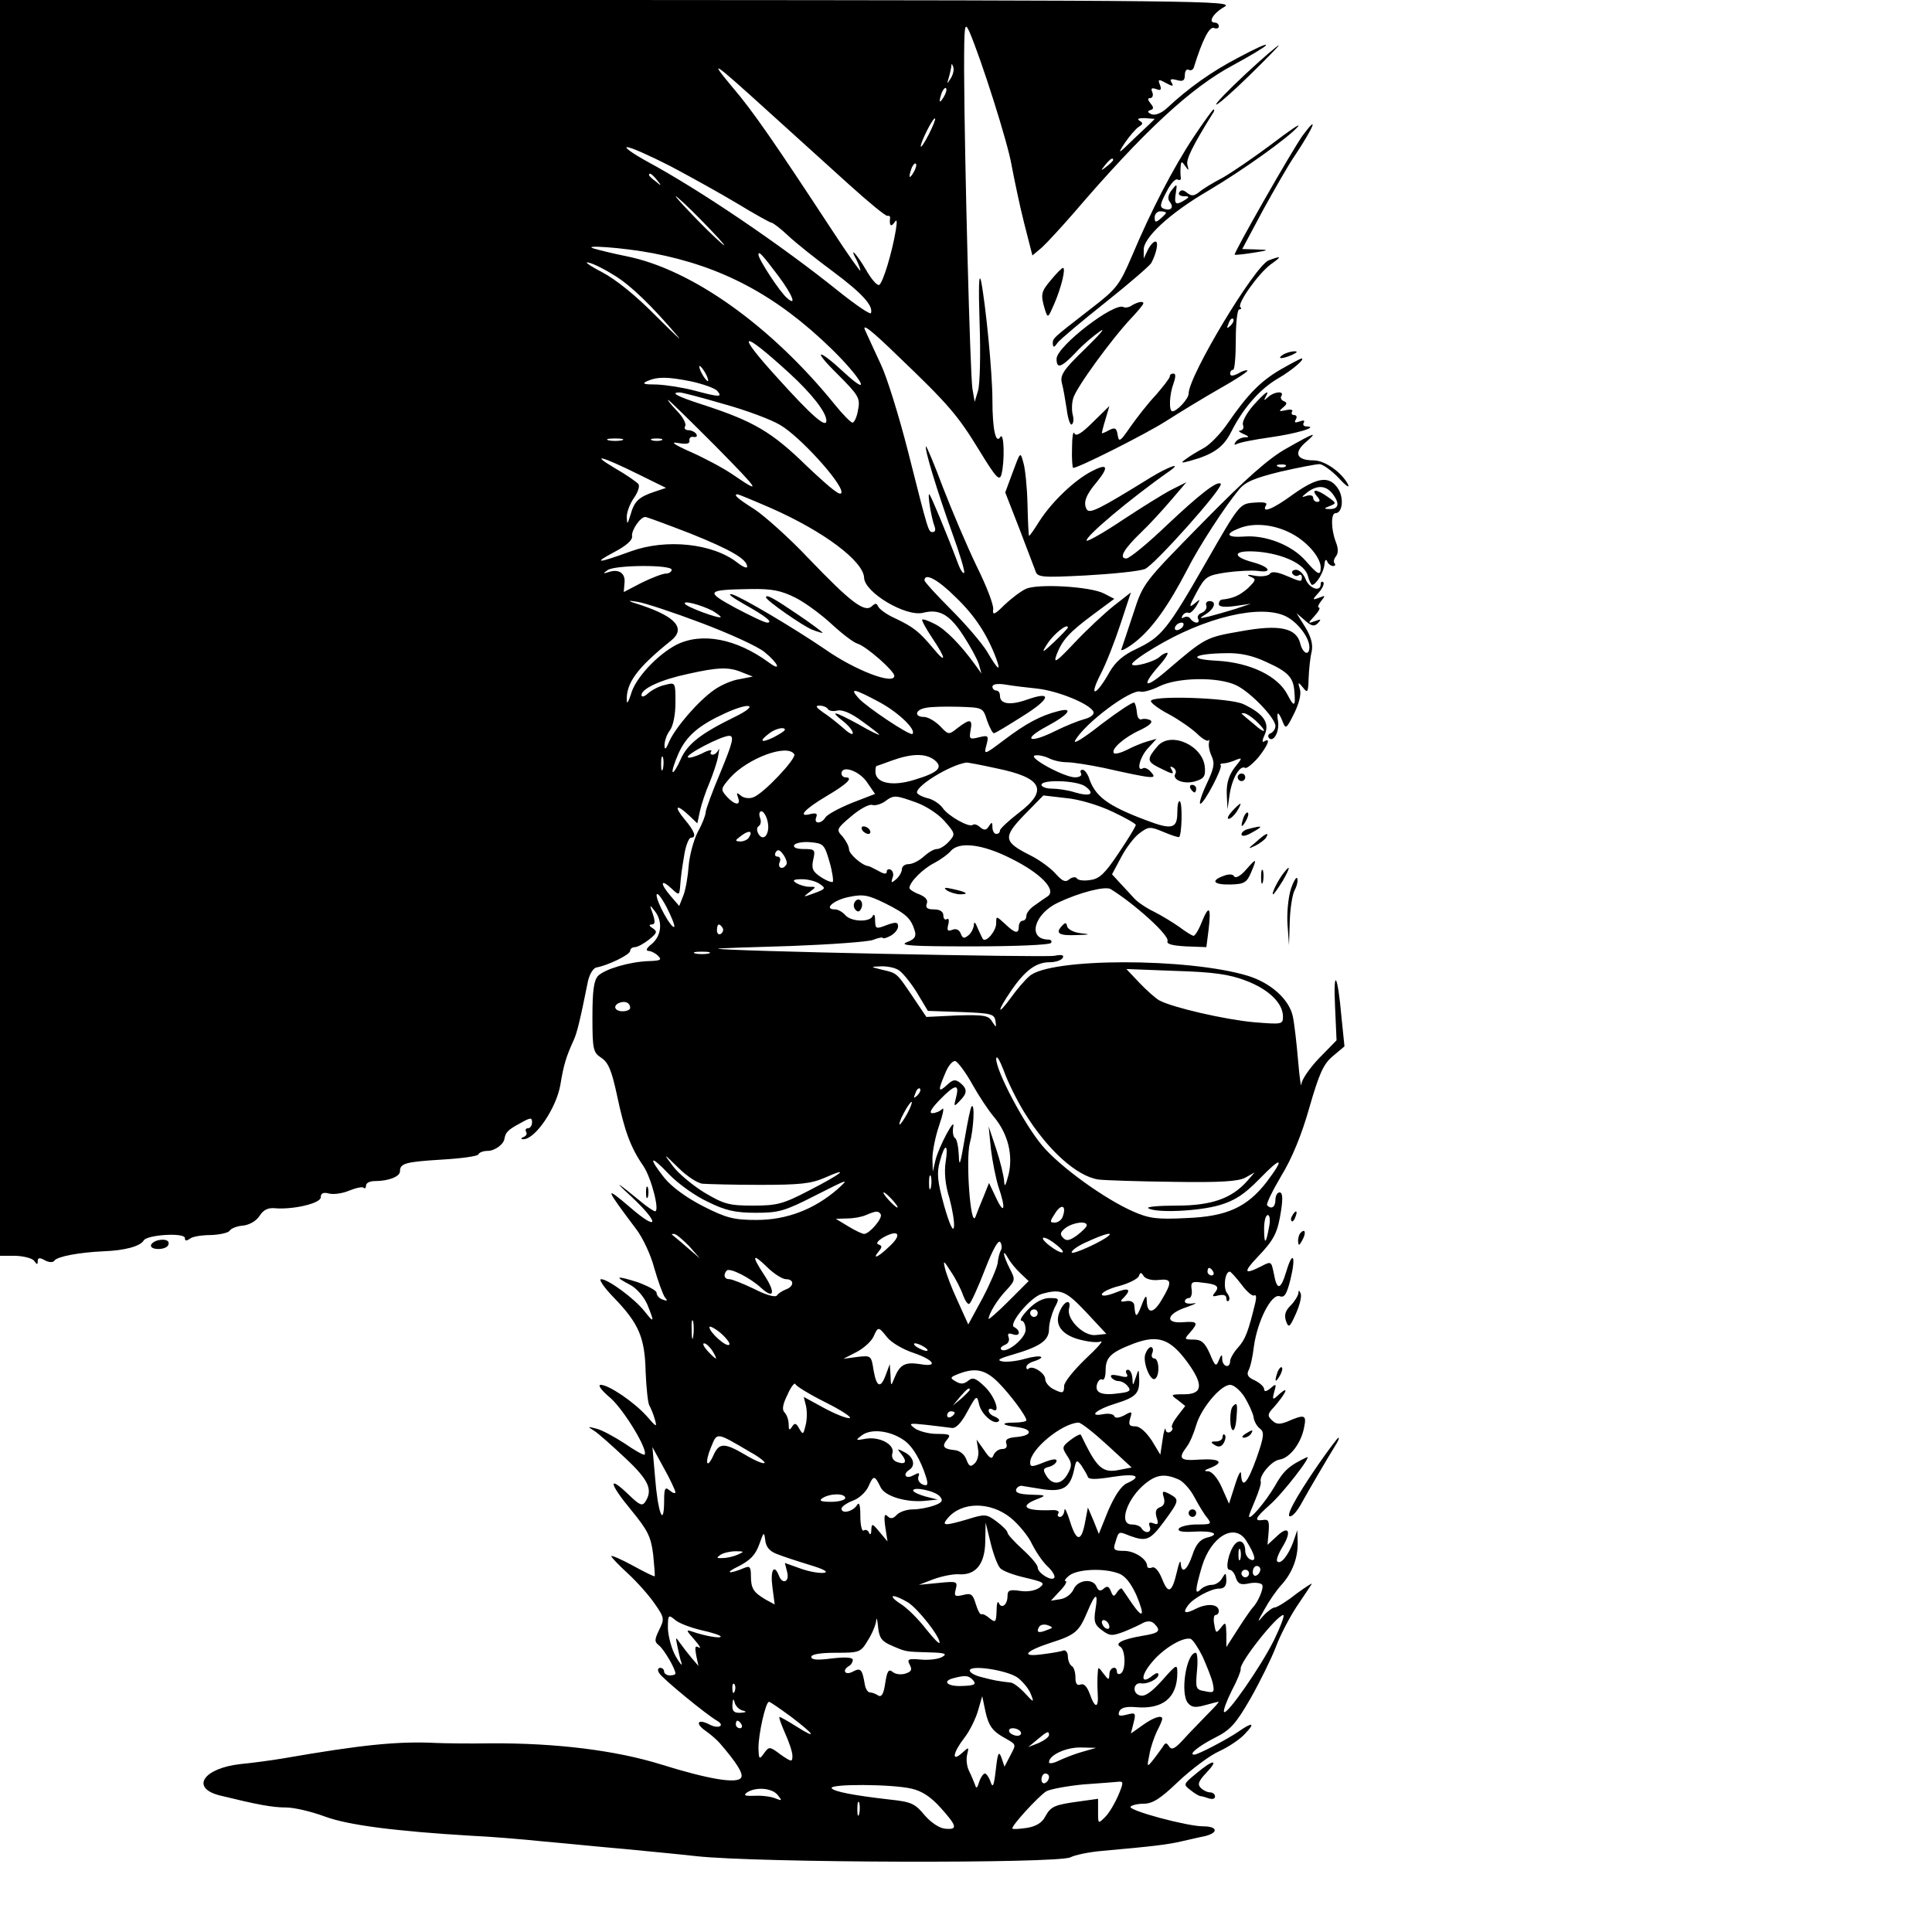 <?xml version="1.0" standalone="no"?>
<!DOCTYPE svg PUBLIC "-//W3C//DTD SVG 20010904//EN"
 "http://www.w3.org/TR/2001/REC-SVG-20010904/DTD/svg10.dtd">
<svg version="1.0" xmlns="http://www.w3.org/2000/svg"
 width="512pt" height="512pt" viewBox="0 0 512 512"
 preserveAspectRatio="xMidYMid meet">
<g transform="translate(0,512) scale(0.1,-0.1)"
fill="#000000" stroke="none">
<path d="M0 3456 l0 -1664 42 0 c22 -1 45 -7 49 -14 7 -10 9 -10 9 0 0 9 5 10
19 2 11 -6 22 -6 25 -1 7 11 65 22 131 25 55 2 97 13 106 29 10 15 109 21 109
6 0 -8 4 -8 13 -2 6 6 32 10 56 10 24 1 47 6 50 12 4 6 20 12 35 13 17 2 35
12 44 26 10 16 23 22 41 20 48 -4 121 13 121 29 0 11 7 14 22 10 11 -3 36 0
54 8 18 7 35 11 38 7 3 -3 6 0 6 6 0 7 10 12 23 12 37 0 67 12 67 26 0 21 14
25 112 31 51 3 95 9 96 14 2 5 13 9 24 9 19 0 43 17 45 33 3 16 9 23 41 40 28
16 32 16 32 3 0 -9 -5 -16 -11 -16 -5 0 -8 -4 -5 -9 4 -5 0 -12 -6 -14 -8 -3
-8 -6 -2 -6 31 -2 88 81 99 144 9 54 15 74 36 120 8 18 16 49 37 154 4 19 14
35 22 37 30 5 90 34 90 44 0 6 6 10 13 10 6 0 23 9 37 20 21 17 23 21 10 30
-10 6 -11 10 -3 10 9 0 10 7 3 28 -9 25 -9 26 5 8 22 -28 18 -65 -7 -87 -14
-11 -18 -18 -10 -19 7 0 19 -6 26 -13 11 -11 6 -13 -25 -14 -52 -2 -115 -21
-134 -39 -11 -12 -15 -38 -15 -109 0 -86 2 -94 23 -108 19 -12 28 -34 42 -99
20 -95 36 -139 70 -188 21 -31 44 -120 31 -120 -3 0 -15 8 -27 17 -77 63 -87
69 -36 22 77 -72 73 -95 -5 -27 -67 57 -65 51 17 -58 18 -23 40 -70 49 -105
10 -35 23 -70 28 -77 8 -9 7 -11 -6 -6 -9 3 -16 11 -16 18 0 6 -23 18 -50 28
-57 18 -64 16 -20 -7 17 -9 36 -31 45 -51 20 -49 19 -52 -7 -19 -26 33 -96 85
-115 85 -7 0 7 -21 32 -47 68 -70 84 -107 86 -199 2 -44 6 -83 10 -89 3 -5 10
-21 14 -35 7 -24 5 -23 -21 7 -34 38 -101 83 -122 83 -9 0 2 -15 26 -35 36
-32 101 -139 90 -150 -2 -2 -26 11 -53 30 -28 18 -61 36 -75 39 -23 6 -24 6
-5 -6 11 -7 48 -40 82 -72 62 -58 74 -84 53 -116 -8 -12 -15 -9 -44 19 -56 54
-52 30 6 -40 45 -55 53 -71 59 -119 3 -30 5 -56 4 -57 -1 -2 -27 11 -58 28
-31 17 -57 28 -57 25 0 -3 20 -24 44 -46 24 -22 56 -58 71 -80 26 -37 26 -41
12 -69 -13 -27 -13 -32 0 -42 14 -12 43 -62 43 -74 0 -3 -7 -5 -15 -5 -8 0
-15 5 -15 10 0 6 -5 10 -10 10 -7 0 -8 -6 -3 -14 8 -14 125 -110 153 -126 23
-13 4 -23 -20 -10 -31 16 -39 3 -10 -17 13 -9 30 -24 37 -32 45 -52 64 -82 57
-92 -10 -17 -87 -4 -212 35 -119 37 -276 57 -452 56 -58 -1 -123 0 -145 1
-101 5 -198 -5 -405 -41 -30 -5 -81 -12 -113 -15 -98 -11 -133 -63 -55 -83 98
-24 139 -32 176 -32 22 0 68 -11 103 -24 62 -23 188 -39 389 -51 47 -2 132 -9
190 -15 58 -5 155 -15 215 -20 61 -6 146 -14 190 -19 162 -18 959 -20 992 -3
11 6 49 14 84 17 136 12 175 17 209 25 19 4 47 11 63 14 37 9 34 26 -4 26 -43
0 -199 42 -193 52 3 4 19 8 35 8 24 0 45 14 92 59 34 32 83 69 108 80 26 12
57 33 69 47 28 29 19 31 -18 5 -29 -20 -107 -61 -117 -61 -17 0 12 23 55 45
40 20 55 36 94 104 25 44 55 105 67 136 11 30 36 78 55 107 19 28 37 55 40 60
4 5 -15 -7 -41 -26 -25 -20 -51 -36 -57 -36 -5 0 -19 -10 -30 -22 -17 -20 -17
-18 3 17 12 22 32 51 45 65 29 32 44 72 43 113 l-1 32 -11 -32 c-13 -35 -33
-60 -42 -51 -4 3 3 21 14 39 25 41 16 58 -15 28 l-25 -23 3 34 c2 29 0 34 -14
32 -26 -4 -22 5 16 39 34 29 116 135 99 127 -47 -22 -62 -36 -85 -77 -24 -41
-68 -93 -68 -79 0 3 8 23 17 44 9 22 16 43 14 48 -4 16 29 55 50 58 27 4 57
43 65 85 7 34 2 36 -46 15 -19 -7 -28 -7 -39 4 -13 12 -12 17 6 36 30 35 41
57 15 35 -20 -19 -21 -18 -15 5 6 21 5 22 -10 9 -11 -9 -17 -10 -17 -2 0 6
-11 16 -25 23 -18 8 -22 15 -16 27 5 9 11 37 14 63 9 66 46 140 68 133 13 -5
19 5 29 45 15 62 6 78 -11 21 -15 -50 -25 -52 -33 -7 -7 34 -7 34 -34 20 -45
-23 -48 -16 -10 24 45 47 54 65 63 124 5 33 4 48 -4 48 -6 0 -11 -9 -11 -20 0
-19 -11 -26 -22 -14 -3 3 14 38 37 77 29 47 55 111 75 182 26 90 37 115 62
136 l31 26 -8 78 c-10 114 -22 133 -17 28 l4 -90 -46 -47 c-25 -26 -47 -58
-47 -69 -1 -12 -5 16 -9 63 -4 47 -10 99 -14 117 -10 45 -58 88 -119 107 -158
48 -525 48 -579 -1 -12 -10 -34 -36 -49 -57 -38 -52 -37 -36 1 19 37 54 66 75
102 75 15 0 30 5 34 11 5 8 -2 10 -22 6 -25 -5 -898 13 -891 19 1 1 88 4 193
7 105 4 203 11 217 16 15 6 27 8 27 5 0 -2 9 0 20 6 11 6 20 17 20 25 0 11 -5
12 -26 5 -34 -13 -34 -13 -35 13 0 12 -3 16 -6 10 -7 -18 -58 -16 -73 2 -7 8
-19 15 -27 15 -32 0 -4 25 37 33 38 8 51 5 96 -17 56 -28 68 -40 78 -72 5 -16
0 -23 -21 -31 -22 -9 16 -11 174 -11 114 0 205 4 208 9 4 5 0 9 -7 9 -56 1
-38 68 26 98 57 27 124 44 139 36 62 -38 157 -123 151 -138 -3 -8 13 -12 49
-14 l54 -2 6 47 c7 60 1 66 -18 20 -8 -21 -18 -37 -22 -37 -3 0 -20 10 -37 23
-17 12 -48 31 -68 41 -21 10 -44 26 -52 35 -8 9 -25 27 -37 40 l-22 24 24 45
c13 25 35 54 49 64 24 18 28 18 64 3 21 -9 40 -15 41 -13 7 7 9 88 2 94 -4 4
-7 -9 -7 -29 0 -43 -14 -47 -82 -21 -104 39 -137 64 -153 115 -4 10 -11 19
-16 19 -6 0 -7 -4 -4 -10 3 -5 -4 -10 -16 -10 -29 0 -128 54 -106 58 9 2 25
-2 36 -7 11 -6 32 -11 48 -11 15 0 60 -7 98 -15 134 -30 142 -30 126 -12 -7 9
-17 14 -22 11 -19 -11 -8 31 14 54 l22 24 -25 -7 c-14 -4 -38 -14 -53 -22 -16
-8 -31 -12 -35 -9 -9 10 27 42 69 61 25 12 35 21 28 26 -7 4 -17 5 -23 3 -7
-3 -12 5 -13 17 -1 12 -4 24 -7 27 -3 3 -42 -23 -87 -57 -44 -35 -76 -55 -70
-44 24 45 149 139 174 130 6 -2 29 4 49 14 48 24 156 26 204 3 38 -18 104 -87
104 -108 0 -8 -6 -16 -12 -19 -7 -2 -9 -8 -5 -13 12 -12 28 17 24 44 -5 28 1
28 12 0 8 -21 10 -20 30 20 13 26 20 52 16 65 -6 20 -5 21 8 5 12 -16 14 -13
15 25 1 23 4 54 8 70 4 18 -1 39 -17 65 l-23 37 22 -19 c18 -16 25 -17 35 -7
9 10 8 11 -8 5 -20 -7 -20 -7 -1 14 11 12 16 22 11 22 -4 0 -1 8 6 17 12 15
12 16 -5 9 -19 -7 -19 -6 -1 14 10 11 15 23 12 27 -4 3 -7 1 -7 -5 0 -22 -30
-12 -40 13 -5 14 -17 25 -25 25 -9 0 -13 -5 -10 -10 4 -6 11 -8 16 -5 5 4 9 1
9 -4 0 -14 -1 -14 -43 4 -24 10 -38 11 -42 4 -4 -5 -21 -8 -38 -5 -20 4 -25 3
-14 -2 17 -7 16 -9 -6 -31 -22 -19 -39 -27 -69 -30 -5 -1 -8 -6 -8 -12 0 -7
15 -9 43 -5 l42 6 -42 -14 c-23 -7 -54 -16 -70 -20 -26 -6 -26 -5 -8 6 24 15
30 35 10 35 -7 0 -11 -6 -8 -12 2 -7 -3 -15 -12 -19 -9 -3 -13 -10 -10 -16 3
-5 2 -10 -4 -10 -5 0 -13 5 -16 10 -4 6 -11 7 -17 4 -7 -4 -8 -2 -4 5 4 6 11
9 15 7 4 -3 13 5 21 17 12 21 12 21 -5 7 -15 -12 -14 -7 6 30 23 42 27 45 79
53 30 4 67 6 83 4 41 -6 32 11 -13 23 -59 16 -51 33 13 28 68 -6 125 -33 133
-64 3 -13 9 -24 11 -24 11 0 32 35 33 55 1 11 4 14 7 8 2 -7 10 -13 16 -13 5
0 7 3 4 7 -4 3 -2 12 3 18 7 9 7 21 0 39 -13 34 -13 76 -1 76 19 0 23 41 7 65
-23 35 -54 31 -119 -15 -53 -39 -85 -52 -72 -29 5 7 -6 9 -31 7 -39 -3 -39 -3
-129 -160 -102 -178 -117 -196 -184 -228 -33 -15 -55 -34 -70 -60 -35 -63 -57
-72 -26 -10 16 30 40 92 55 138 l27 82 -46 -36 c-25 -20 -72 -64 -104 -98 -48
-51 -56 -56 -47 -31 15 39 33 59 99 108 l54 40 -27 14 c-36 19 -179 27 -208
12 -13 -6 -38 -25 -56 -42 -27 -27 -32 -28 -30 -12 2 11 -18 63 -44 115 -25
52 -65 146 -89 208 -23 62 -44 111 -45 109 -5 -5 30 -120 70 -231 20 -55 34
-102 31 -104 -2 -3 -9 6 -14 19 -37 98 -74 185 -78 189 -6 5 5 -63 14 -86 3
-8 1 -14 -5 -14 -12 0 -11 -2 -66 215 -24 94 -56 197 -72 230 -15 33 -34 73
-41 89 -10 21 15 2 84 -65 137 -131 161 -159 219 -254 44 -72 53 -81 58 -62 9
35 7 114 -3 99 -12 -20 -21 20 -21 98 0 73 -18 254 -30 315 -6 25 -7 -16 -4
-110 3 -82 1 -163 -4 -180 l-9 -30 -6 35 c-6 37 -21 607 -22 841 0 124 1 133
14 105 31 -72 102 -294 112 -355 7 -36 21 -105 33 -152 l22 -86 25 21 c13 12
51 53 84 91 186 217 311 333 424 393 44 24 83 47 86 52 3 6 -29 -9 -72 -32
-73 -38 -133 -81 -191 -135 -14 -13 -30 -19 -40 -16 -11 5 -12 8 -4 11 10 3
10 7 1 18 -8 10 -8 14 -1 14 6 0 9 7 6 15 -5 11 -2 13 10 9 12 -5 15 -2 10 11
-6 15 -4 16 16 5 18 -10 21 -9 15 1 -6 9 -2 11 13 7 17 -5 22 -2 22 14 0 10 5
16 10 13 6 -3 12 0 14 7 23 74 41 108 53 104 7 -3 13 -1 13 4 0 6 -5 10 -10
10 -20 0 -5 25 25 42 28 16 -58 17 -1607 18 l-1638 0 0 -1664z m2040 1365 c63
-57 158 -143 210 -190 52 -47 98 -85 102 -83 4 1 7 -1 7 -5 -3 -20 2 -26 11
-13 7 11 8 5 4 -20 -10 -60 -34 -139 -44 -145 -5 -3 -21 15 -35 40 -26 44 -46
64 -25 26 5 -11 10 -23 10 -28 0 -4 -34 44 -75 107 -149 227 -209 315 -264
379 -65 78 -53 70 99 -68z m480 92 c-11 -17 -11 -17 -6 0 3 10 6 24 7 30 0 9
2 9 5 0 3 -7 0 -20 -6 -30z m-19 -50 c-12 -20 -14 -14 -5 12 4 9 9 14 11 11 3
-2 0 -13 -6 -23z m-40 -100 c-11 -21 -20 -35 -21 -31 0 12 33 78 38 74 2 -2
-6 -21 -17 -43z m599 42 c0 -1 -23 -23 -52 -50 -45 -44 -48 -46 -28 -15 13 19
30 39 38 44 11 7 12 10 2 16 -8 5 -3 7 13 7 15 -1 27 -2 27 -2z m-1284 -125
c53 -28 134 -73 179 -100 46 -28 86 -50 89 -50 4 0 24 -15 44 -34 20 -19 74
-62 120 -96 78 -58 107 -91 100 -110 -2 -4 -39 21 -83 56 -155 125 -371 271
-510 346 -38 21 -62 38 -53 38 10 0 61 -23 114 -50z m1174 16 c0 -2 -8 -10
-17 -17 -16 -13 -17 -12 -4 4 13 16 21 21 21 13z m-529 -33 c-12 -20 -14 -14
-5 12 4 9 9 14 11 11 3 -2 0 -13 -6 -23z m-680 -20 c13 -16 12 -17 -3 -4 -10
7 -18 15 -18 17 0 8 8 3 21 -13z m119 -108 c35 -36 62 -65 59 -65 -2 0 -34 29
-69 65 -35 36 -62 65 -59 65 2 0 34 -29 69 -65z m-130 -86 c183 -35 327 -111
473 -253 80 -78 111 -134 35 -64 -71 66 -87 64 -20 -2 58 -58 62 -65 56 -96
-3 -19 -10 -34 -15 -34 -4 0 -25 21 -46 47 -169 209 -379 359 -553 394 -30 6
-68 15 -85 20 -39 11 77 3 155 -12z m334 -62 c37 -50 48 -80 22 -57 -18 14
-76 103 -76 115 0 11 9 2 54 -58z m-434 2 c42 -26 97 -79 165 -159 17 -19 -8
4 -55 51 -54 55 -107 98 -145 118 -33 17 -49 29 -35 25 14 -3 45 -19 70 -35z
m462 -258 c60 -55 98 -104 98 -126 0 -21 -39 13 -130 114 -113 124 -97 130 32
12z m-222 -1 c6 -11 8 -20 6 -20 -3 0 -10 9 -16 20 -6 11 -8 20 -6 20 3 0 10
-9 16 -20z m-37 -21 c31 -7 62 -18 68 -25 14 -17 7 -17 -61 1 -30 8 -75 15
-100 16 -34 0 -40 2 -25 9 28 12 53 12 118 -1z m86 -60 c58 -16 125 -41 148
-55 51 -29 163 -152 163 -178 0 -14 -25 6 -91 68 -94 92 -142 120 -281 165
-65 21 -82 31 -57 31 7 0 60 -14 118 -31z m-24 -110 c121 -123 125 -130 46
-76 -25 17 -74 43 -110 59 -45 20 -56 28 -34 24 23 -4 32 -2 30 7 -1 6 4 11
11 9 8 -1 11 2 7 8 -3 5 -13 10 -21 10 -8 0 -12 5 -8 11 3 6 -6 24 -22 40 -15
16 -26 29 -23 29 2 0 58 -55 124 -121z m-247 14 c-10 -2 -26 -2 -35 0 -10 3
-2 5 17 5 19 0 27 -2 18 -5z m105 0 c-7 -2 -19 -2 -25 0 -7 3 -2 5 12 5 14 0
19 -2 13 -5z m-61 -90 l73 -36 -30 -10 c-42 -14 -54 -25 -64 -61 -8 -26 -9
-27 -10 -8 -1 13 8 36 18 51 11 15 17 32 13 38 -4 5 -32 25 -62 42 -69 41 -35
32 62 -16z m1842 -55 c17 -24 13 -38 -12 -37 -14 0 -14 2 2 8 18 7 18 8 -5 24
-29 21 -46 22 -29 2 9 -10 9 -15 1 -15 -6 0 -11 5 -11 11 0 6 -8 8 -17 5 -15
-5 -15 -4 1 9 28 21 52 19 70 -7z m-1492 -34 c141 -62 246 -141 248 -185 1
-39 110 -104 156 -93 43 11 70 -4 106 -59 19 -29 38 -64 42 -77 l7 -25 -18 25
c-37 51 -77 92 -105 106 -17 9 -32 14 -34 12 -2 -2 10 -24 26 -48 38 -56 39
-72 3 -28 -38 45 -52 56 -100 79 -23 10 -43 25 -46 32 -4 9 -7 9 -17 0 -19
-17 -56 11 -168 128 -50 53 -115 111 -142 129 -46 29 -58 40 -45 40 2 0 41
-16 87 -36z m-212 -68 c107 -43 150 -68 150 -88 0 -5 -12 0 -26 11 -65 51
-188 64 -282 30 -88 -32 -102 -33 -46 -3 33 17 51 33 49 43 -2 16 22 51 35 51
4 0 58 -20 120 -44z m1587 3 c44 -21 83 -65 83 -93 0 -23 -7 -20 -40 18 -37
42 -107 69 -164 64 -45 -3 -51 7 -12 22 37 15 88 11 133 -11z m-1637 -99 c0
-5 -7 -10 -15 -10 -9 0 -37 -11 -64 -24 l-48 -25 2 24 c3 26 -15 38 -42 29
-15 -5 -16 -4 -3 5 19 14 170 15 170 1z m753 -73 c50 -48 83 -98 107 -162 14
-38 4 -30 -24 18 -14 23 -57 73 -96 112 -38 38 -70 73 -70 77 0 21 35 3 83
-45z m-425 -1 c26 -13 69 -45 96 -70 27 -25 58 -49 69 -52 23 -7 97 -72 97
-85 0 -25 -103 14 -183 70 -82 56 -222 139 -247 146 -14 3 0 -8 30 -25 61 -34
80 -50 63 -50 -7 0 -44 18 -84 39 -81 44 -78 48 39 50 58 1 82 -4 120 -23z
m-249 -67 c74 -28 149 -62 167 -77 37 -30 46 -53 12 -28 -87 64 -179 81 -246
47 -51 -27 -109 -89 -120 -131 -6 -19 -11 -27 -11 -17 -2 46 26 86 117 159 40
32 14 63 -78 94 -39 12 -40 14 -10 9 19 -3 95 -28 169 -56z m30 32 c11 -7 21
-14 21 -16 0 -7 -90 26 -95 35 -6 10 43 -3 74 -19z m1520 -15 c31 -16 61 -56
61 -81 0 -24 -17 -18 -24 9 -10 42 -55 52 -158 33 -93 -16 -94 -17 -197 -105
-57 -49 -68 -42 -20 13 17 19 27 35 22 35 -5 0 -14 -5 -19 -10 -14 -14 -74
-30 -74 -20 0 5 26 24 58 43 135 82 285 117 351 83z m-274 -26 c-3 -5 -11 -10
-16 -10 -6 0 -7 5 -4 10 3 6 11 10 16 10 6 0 7 -4 4 -10z m-305 -3 c0 -2 -16
-19 -36 -38 -33 -31 -35 -31 -19 -6 17 27 55 57 55 44z m525 -91 c58 -26 72
-41 75 -76 4 -43 0 -46 -18 -11 -25 49 -98 85 -187 90 -81 4 -64 19 25 20 38
1 71 -7 105 -23z m-1388 -28 l28 -11 -36 -7 c-20 -3 -49 -16 -66 -28 -43 -30
-102 -99 -119 -136 -9 -22 -13 -25 -13 -11 0 11 6 29 14 39 9 12 15 42 15 74
0 54 0 54 -27 47 -16 -3 -36 -14 -45 -22 -11 -10 -18 -11 -18 -5 0 17 52 41
123 56 80 18 109 19 144 4z m783 -43 c58 -7 141 -42 148 -62 2 -7 -9 -15 -25
-19 -15 -4 -50 -18 -76 -31 -70 -35 -90 -24 -23 12 60 32 73 52 29 40 -44 -11
-84 -32 -142 -76 -53 -40 -54 -40 -47 -14 7 26 5 27 -20 21 -24 -6 -26 -5 -22
18 6 31 -1 32 -34 7 -24 -19 -24 -19 -47 5 -13 13 -32 24 -42 24 -27 0 -24 19
4 24 12 3 51 4 87 3 65 -2 65 -2 76 -37 7 -19 15 -34 18 -33 4 0 38 21 76 45
74 46 80 68 12 44 -45 -16 -72 -12 -72 10 0 8 -4 14 -10 14 -5 0 -10 5 -10 10
0 7 13 9 33 6 17 -3 57 -8 87 -11z m-419 -36 c50 -27 98 -73 87 -84 -6 -6
-121 71 -142 94 -26 29 -14 27 55 -10z m-384 -39 c-88 -43 -125 -71 -143 -112
-9 -21 -19 -36 -21 -34 -3 2 4 24 15 49 21 47 54 75 124 107 68 31 91 22 25
-10z m247 21 c3 -5 15 -7 25 -4 13 3 37 -7 65 -28 25 -18 46 -34 46 -36 0 -2
-25 10 -54 27 -64 35 -80 39 -42 9 14 -11 26 -25 26 -32 0 -6 -12 1 -27 15
-16 14 -39 32 -53 41 -18 13 -20 17 -8 17 9 0 19 -4 22 -9z m-114 -55 c0 -3
-13 -11 -30 -20 -33 -16 -40 -11 -12 10 16 13 42 19 42 10z m-170 -111 c-22
-52 -40 -101 -40 -108 0 -7 -9 -31 -21 -52 -11 -22 -22 -63 -24 -90 -2 -28 -8
-63 -14 -78 l-11 -28 -24 28 c-28 33 -25 45 4 18 19 -18 20 -17 22 1 3 39 5
50 12 92 4 23 12 42 17 42 16 0 10 17 -17 49 -29 35 -22 42 12 10 l22 -21 7
33 c4 18 15 51 25 74 9 22 20 54 23 70 3 17 4 24 1 18 -3 -7 -10 -13 -15 -13
-6 0 -8 4 -4 9 3 5 -9 3 -25 -6 -17 -8 -34 -13 -37 -10 -7 7 87 56 109 57 14
0 11 -15 -22 -95z m195 46 c6 -11 -82 -105 -109 -114 -10 -4 -25 -2 -32 4 -12
10 -13 9 -8 -5 8 -22 -9 -20 -30 3 -17 19 -16 21 9 50 47 52 152 91 170 62z
m-348 -38 c-3 -10 -5 -4 -5 12 0 17 2 24 5 18 2 -7 2 -21 0 -30z m718 24 c26
-20 13 -34 -50 -53 -59 -19 -105 -10 -105 21 0 8 1 15 3 15 1 0 20 7 42 15 51
18 86 19 110 2z m165 -23 c123 -25 139 -58 60 -118 -27 -21 -50 -42 -50 -47 0
-5 -4 -9 -10 -9 -5 0 -10 8 -10 18 0 14 -2 14 -9 3 -7 -12 -13 -12 -24 -3 -7
7 -16 9 -19 6 -9 -8 -65 23 -80 45 -8 11 -26 23 -41 26 -15 4 -27 11 -27 15 0
19 87 72 130 79 3 1 39 -6 80 -15z m-343 -36 l22 -32 -62 -24 c-34 -14 -66
-31 -70 -39 -11 -17 -31 -17 -24 1 4 10 0 12 -14 9 -37 -10 -18 12 41 47 56
33 73 50 50 50 -5 0 -10 5 -10 10 0 23 46 8 67 -22z m579 -12 c27 -20 14 -28
-27 -16 -18 6 -46 10 -61 10 -16 0 -28 5 -28 10 0 15 94 12 116 -4z m-447 -43
c25 -9 59 -31 75 -50 28 -32 28 -34 11 -53 -10 -11 -24 -20 -32 -20 -8 0 -23
-9 -35 -20 -12 -11 -30 -20 -40 -20 -10 0 -18 -6 -18 -14 0 -7 -7 -19 -15 -26
-13 -11 -14 -10 -10 3 4 8 2 18 -4 22 -6 3 -11 1 -11 -5 0 -7 -7 -7 -22 2 -13
7 -25 13 -28 13 -16 2 -50 32 -50 44 0 8 -8 23 -17 34 -17 18 -17 20 22 53 22
19 47 33 56 31 8 -3 24 2 34 9 24 18 28 17 84 -3z m519 -24 c34 -16 62 -32 62
-35 0 -4 -20 -37 -45 -74 -36 -54 -51 -69 -75 -72 -17 -3 -33 -1 -36 4 -3 5
-12 4 -20 -2 -10 -9 -18 -6 -36 14 -13 15 -43 37 -67 49 -72 36 -74 48 -16
108 l50 51 60 -7 c35 -3 87 -19 123 -36z m-914 -25 c8 -32 -10 -57 -24 -34 -5
9 -5 17 1 21 5 3 7 13 3 22 -3 9 -2 17 4 17 5 0 13 -12 16 -26z m-49 -43 c-3
-6 -14 -11 -23 -11 -15 1 -15 2 2 15 21 16 32 13 21 -4z m213 -64 c8 -27 11
-51 9 -54 -3 -2 -17 3 -32 13 -21 14 -25 22 -20 45 6 27 5 29 -25 29 -19 0
-29 4 -25 11 4 5 23 9 43 7 34 -3 37 -6 50 -51z m481 8 c79 -39 121 -83 98
-100 -8 -5 -25 -17 -36 -25 -12 -8 -21 -20 -21 -27 0 -7 -4 -13 -10 -13 -5 0
-10 -7 -10 -15 0 -21 -10 -19 -37 7 -23 21 -23 21 -23 1 0 -20 -26 -51 -35
-42 -2 3 -8 16 -14 29 -6 16 -10 19 -10 9 -1 -9 -7 -22 -15 -28 -11 -9 -15 -8
-20 5 -4 10 -12 14 -22 10 -13 -5 -15 -2 -11 14 3 11 1 18 -4 14 -5 -3 -9 2
-9 10 0 10 -9 16 -25 16 -17 0 -23 4 -19 15 4 10 -3 18 -20 25 -14 5 -26 13
-26 17 1 16 36 51 66 66 17 9 36 23 43 31 22 27 85 19 160 -19z m-595 -16 c-9
-15 -24 -10 -18 6 4 8 1 15 -6 15 -6 0 -8 5 -4 12 5 8 11 6 20 -7 7 -10 11
-22 8 -26z m89 -52 c16 -11 15 -13 -15 -24 -30 -11 -31 -11 -14 2 20 15 20 15
0 15 -10 0 -26 5 -34 10 -11 7 -8 10 16 10 16 0 38 -6 47 -13z m-386 -113 c-7
-7 -47 65 -47 84 1 9 12 -5 26 -31 14 -27 23 -51 21 -53z m128 -3 c3 -5 1 -12
-5 -16 -5 -3 -10 1 -10 9 0 18 6 21 15 7z m-37 -68 c-10 -2 -26 -2 -35 0 -10
3 -2 5 17 5 19 0 27 -2 18 -5z m502 -43 c10 -5 32 -32 49 -59 l30 -50 88 -3
c79 -3 88 -5 91 -23 3 -19 2 -19 -9 -2 -9 16 -22 18 -92 16 l-82 -4 -35 52
c-44 65 -42 64 -82 73 -32 8 -32 8 -5 9 16 1 37 -3 47 -9z m922 -29 c61 -23
98 -60 98 -95 0 -21 -3 -21 -77 -15 -77 7 -216 39 -251 58 -9 5 -33 26 -52 46
l-35 37 130 -5 c101 -3 143 -9 187 -26z m-1632 -72 c0 -5 -9 -9 -20 -9 -22 0
-27 16 -7 23 15 5 27 -1 27 -14z m1044 -276 c62 -101 140 -171 198 -179 18 -2
107 -5 198 -6 123 -2 171 1 190 11 l25 14 -20 -23 c-41 -46 -94 -65 -187 -65
-47 0 -81 -3 -75 -7 21 -13 132 -8 188 8 41 12 66 28 107 70 59 61 68 57 19
-8 -52 -67 -105 -92 -213 -96 -77 -4 -99 -1 -140 17 -76 33 -195 119 -242 175
-48 57 -122 197 -122 230 1 11 9 -3 20 -31 10 -29 35 -79 54 -110z m-137 73
c18 -32 44 -71 58 -87 36 -44 50 -99 38 -151 -8 -31 -11 -36 -12 -18 -1 14
-10 52 -21 85 l-20 60 6 -60 c4 -33 13 -78 20 -100 20 -58 16 -77 -6 -30 l-19
40 -14 -35 c-8 -19 -18 -44 -22 -55 -13 -31 -26 152 -15 195 10 36 14 107 5
98 -3 -2 -11 -42 -19 -89 -11 -64 -14 -74 -15 -42 -1 23 -5 44 -10 47 -5 3 -7
16 -5 29 7 32 -38 -51 -47 -88 l-7 -30 -1 35 c0 19 8 59 18 88 10 29 14 49 8
43 -6 -6 -18 -11 -26 -11 -10 0 -3 12 19 35 41 42 53 44 44 8 -7 -26 -6 -27 9
-11 21 21 21 32 2 48 -13 10 -19 10 -35 -5 -24 -22 -25 -16 -5 31 8 20 20 34
27 32 7 -3 28 -31 45 -62z m-146 -29 c-10 -9 -11 -8 -5 6 3 10 9 15 12 12 3
-3 0 -11 -7 -18z m-26 -47 c-9 -16 -18 -30 -21 -30 -2 0 2 14 11 30 9 17 18
30 21 30 2 0 -2 -13 -11 -30z m101 -130 c-4 -26 -1 -61 10 -95 8 -30 14 -65
12 -77 -2 -14 -12 8 -26 57 -18 65 -20 87 -11 118 13 49 23 47 15 -3z m-644
-57 c13 -1 81 -3 151 -3 107 0 136 3 173 19 70 31 44 10 -42 -34 -69 -36 -85
-40 -149 -40 -63 0 -77 4 -129 35 -31 19 -69 51 -83 70 -26 35 -26 35 15 -5
22 -22 51 -41 64 -42z m14 -48 c46 -23 73 -29 127 -29 61 0 76 4 160 47 85 43
89 45 57 16 -62 -54 -135 -82 -215 -82 -60 0 -80 5 -141 36 -45 23 -83 51
-103 75 -45 57 -38 63 12 10 24 -25 70 -58 103 -73z m591 38 c-3 -10 -5 -4 -5
12 0 17 2 24 5 18 2 -7 2 -21 0 -30z m-102 -33 c10 -11 16 -20 13 -20 -3 0
-13 9 -23 20 -10 11 -16 20 -13 20 3 0 13 -9 23 -20z m451 -45 c-3 -8 -12 -15
-21 -15 -14 0 -13 3 2 26 17 26 30 18 19 -11z m-482 7 c6 -10 -30 -52 -44 -52
-5 0 -24 9 -42 20 l-33 20 30 1 c17 0 39 4 50 9 26 11 33 12 39 2z m1029 -34
c-8 -46 -13 -48 -13 -5 0 21 4 37 10 37 5 0 7 -14 3 -32z m-483 5 c0 -5 -12
-16 -26 -27 -20 -14 -28 -16 -37 -6 -9 9 -7 15 7 26 21 15 56 19 56 7z m-525
-58 c-28 -27 -45 -34 -26 -11 9 11 9 15 -1 18 -8 3 -1 11 17 21 39 20 45 3 10
-28z m-529 3 l29 -33 -35 30 c-19 17 -37 31 -39 33 -2 1 0 2 5 2 6 0 23 -15
40 -32z m1113 28 c-15 -15 -99 -53 -99 -45 0 6 19 19 43 29 39 18 66 26 56 16z
m-287 -40 c-3 -6 -7 -20 -8 -33 -2 -13 -20 -55 -40 -93 l-38 -70 -28 62 c-16
34 -31 74 -34 88 -5 21 -3 20 16 -10 13 -19 27 -47 32 -62 6 -16 13 -26 17
-23 4 2 23 43 41 90 21 54 36 81 41 73 4 -6 5 -17 1 -22z m149 14 c31 -25 12
-26 -21 0 -14 11 -20 20 -14 20 7 0 22 -9 35 -20z m-96 -75 l21 -20 -53 -53
c-29 -29 -53 -50 -53 -47 0 13 23 51 47 76 24 26 24 28 9 57 -18 35 -21 57 -4
27 6 -11 21 -29 33 -40z m-622 -15 c22 0 22 -19 0 -27 -10 -4 -21 -11 -24 -16
-4 -6 -29 1 -60 17 -29 14 -59 26 -66 26 -14 0 -17 12 -7 23 8 8 62 -19 91
-46 34 -31 39 -13 9 33 -35 53 -33 61 7 22 18 -18 41 -32 50 -32z m1132 20 c3
-5 1 -10 -4 -10 -6 0 -11 5 -11 10 0 6 2 10 4 10 3 0 8 -4 11 -10z m-145 -22
c36 4 37 -5 9 -52 -22 -38 -39 -39 -40 -3 0 17 -4 14 -14 -13 -13 -33 -16 -33
-19 0 0 9 -9 14 -21 12 -16 -3 -18 -1 -7 9 22 23 13 28 -23 13 -21 -8 -35 -10
-35 -4 0 5 21 16 46 22 26 7 49 19 52 26 4 11 6 11 13 0 5 -7 21 -12 39 -10z
m220 -12 c14 -19 29 -32 34 -29 5 3 6 -5 3 -18 -19 -79 -27 -99 -46 -120 -11
-12 -21 -29 -21 -36 0 -20 -20 -16 -21 5 0 14 -2 14 -9 -3 -7 -18 -10 -16 -24
18 -13 29 -22 37 -43 37 -25 0 -25 1 -10 18 24 27 21 31 -18 28 -50 -4 -43 23
10 40 22 8 30 12 18 10 -13 -2 -23 0 -23 5 0 5 5 9 11 9 5 0 9 10 7 23 -3 19
1 22 27 18 40 -4 48 -10 35 -26 -9 -11 -7 -12 9 -8 13 3 21 1 21 -8 0 -7 3 -9
6 -6 4 4 2 12 -4 20 -11 13 -6 57 7 57 3 0 17 -16 31 -34z m-412 -73 l54 -58
-28 -3 c-32 -4 -78 42 -71 70 7 26 -12 22 -24 -6 -16 -35 3 -63 52 -76 23 -6
48 -9 56 -5 9 3 -10 -18 -41 -47 -31 -30 -56 -61 -56 -71 0 -20 -4 -21 -31 -7
-10 6 -19 17 -19 25 0 16 -34 38 -44 28 -3 -3 -6 -2 -6 4 0 6 10 13 22 16 12
4 20 9 17 11 -3 3 -22 1 -43 -5 -20 -6 -47 -9 -59 -7 -16 3 -11 7 23 17 76 22
100 38 100 69 0 15 7 39 14 55 14 26 14 27 -13 27 -17 0 -38 -11 -56 -30 -16
-16 -24 -30 -18 -30 6 0 11 -11 11 -24 0 -23 -52 -65 -65 -52 -3 3 1 8 10 12
9 3 13 12 10 20 -4 10 0 12 11 8 9 -3 16 -2 16 4 0 6 -6 12 -12 15 -18 6 43
80 73 88 50 14 63 9 117 -48z m-128 -3 c0 -5 -4 -10 -10 -10 -5 0 -10 5 -10
10 0 6 5 10 10 10 6 0 10 -4 10 -10z m-913 -62 c-2 -13 -4 -5 -4 17 -1 22 1
32 4 23 2 -10 2 -28 0 -40z m96 -21 c-6 -10 -53 32 -53 46 0 4 13 -2 29 -15
15 -13 26 -27 24 -31z m418 19 c11 -14 42 -32 69 -41 56 -19 68 -39 18 -30
-39 6 -53 -1 -67 -35 -10 -25 -10 -25 -11 5 l-2 30 -10 -27 c-14 -39 -25 -35
-33 11 -6 39 -7 39 -43 35 l-37 -5 35 18 c19 10 39 28 45 41 12 27 13 27 36
-2z m795 -65 c44 -60 42 -86 -8 -86 -36 0 -37 -1 -17 -15 l20 -16 -20 -26
c-11 -14 -18 -28 -15 -31 3 -3 1 -8 -5 -12 -6 -3 -12 0 -12 7 -1 7 -5 -5 -8
-27 l-6 -40 -23 38 c-15 22 -31 37 -43 37 -16 0 -19 4 -14 21 6 19 5 20 -16 8
-14 -7 -24 -8 -26 -2 -2 6 -16 8 -31 5 -39 -7 -16 13 33 28 55 17 65 27 64 64
-1 30 -1 30 -9 6 -8 -24 -8 -24 -9 -2 -1 12 -6 22 -12 22 -5 0 -7 -5 -3 -11 5
-9 -1 -10 -20 -5 -18 4 -25 3 -21 -4 3 -5 12 -10 19 -10 8 0 19 -6 25 -14 9
-11 5 -15 -21 -18 -47 -7 -67 0 -61 23 3 10 9 16 14 13 5 -3 9 8 9 24 0 35 13
48 76 72 63 23 95 12 140 -49z m-1258 29 c7 -11 11 -20 9 -20 -2 0 -12 9 -22
20 -10 11 -14 20 -9 20 5 0 15 -9 22 -20z m562 10 c8 -5 11 -10 5 -10 -5 0
-17 5 -25 10 -8 5 -10 10 -5 10 6 0 17 -5 25 -10z m194 -92 c33 -33 76 -91 76
-102 0 -3 -14 -6 -32 -6 -38 0 -34 -7 7 -12 42 -5 42 -22 1 -26 -26 -2 -33 -7
-29 -18 3 -9 -1 -14 -11 -14 -9 0 -19 -7 -23 -16 -4 -12 -10 -10 -25 13 l-20
28 4 -26 c3 -14 -2 -31 -9 -37 -11 -11 -15 -8 -22 10 -5 14 -18 24 -31 25 -30
3 -35 10 -20 28 11 13 7 15 -27 15 -21 0 -48 7 -59 15 -17 13 -15 14 31 9 28
-3 57 -7 66 -8 11 -3 26 12 42 42 25 46 26 46 32 19 7 -27 41 -55 52 -43 3 3
-2 8 -11 12 -9 3 -16 10 -16 16 0 5 5 6 10 3 23 -14 7 34 -20 60 -24 23 -32
26 -44 16 -11 -9 -20 -10 -33 -2 -16 9 -16 11 7 20 44 17 70 12 104 -21z
m-457 -54 c42 -21 71 -40 65 -42 -7 -2 -37 10 -67 26 l-55 30 6 -24 c3 -13 3
-36 -1 -51 -6 -25 -7 -26 -17 -9 -8 15 -12 16 -19 5 -7 -11 -9 -9 -9 7 0 11
-5 25 -11 31 -7 7 -5 21 8 47 9 21 19 33 21 28 1 -5 37 -27 79 -48z m1111 14
c11 -18 22 -42 24 -53 1 -11 9 -25 17 -31 12 -9 11 -21 -9 -78 -24 -67 -39
-84 -41 -43 0 13 -7 1 -16 -28 l-16 -50 -19 43 c-11 25 -26 42 -36 43 -13 0
-11 3 6 9 37 15 25 25 -28 22 -53 -4 -59 2 -35 34 8 10 19 36 25 57 13 45 65
107 90 107 10 0 27 -15 38 -32z m-728 19 c0 -2 -10 -12 -22 -23 l-23 -19 19
23 c18 21 26 27 26 19z m-40 -61 c0 -3 -4 -8 -10 -11 -5 -3 -10 -1 -10 4 0 6
5 11 10 11 6 0 10 -2 10 -4z m405 -86 l64 -59 -36 -7 c-38 -7 -54 5 -85 66 -7
14 -13 27 -14 28 -2 2 -14 -4 -27 -14 -23 -18 -23 -20 -9 -42 13 -19 13 -27 2
-47 -16 -30 -41 -32 -57 -6 -10 16 -9 20 8 24 10 3 19 10 19 16 0 6 -13 4 -35
-5 -30 -12 -35 -12 -35 0 0 35 84 104 128 106 7 0 41 -27 77 -60z m-542 15
c24 -15 47 -53 62 -102 5 -18 3 -22 -10 -17 -9 4 -14 13 -11 21 4 11 1 11 -14
3 -20 -11 -29 3 -10 15 17 11 11 34 -12 46 -21 11 -22 11 -9 -5 16 -20 11 -29
-13 -20 -10 4 -14 13 -11 23 7 23 -35 45 -72 38 -26 -5 -27 -4 -8 10 24 17 72
12 108 -12z m-405 -33 c24 -13 41 -27 38 -29 -3 -3 -25 6 -50 21 -56 33 -70
33 -85 0 -18 -40 -24 -21 -7 20 17 41 12 42 104 -12z m-198 -106 c0 -5 -7 -3
-15 4 -13 11 -15 6 -15 -31 -1 -70 -17 -25 -24 66 l-7 80 30 -55 c17 -30 30
-59 31 -64z m1093 40 c2 -7 22 -7 65 0 63 10 81 2 38 -17 -15 -7 -32 -33 -49
-72 l-25 -62 -14 35 -15 35 -7 -37 c-10 -55 -23 -55 -40 -1 -8 26 -15 40 -15
31 -1 -10 -6 -18 -12 -18 -5 0 -8 4 -4 10 3 5 -5 9 -17 8 -71 -3 -89 10 -40
29 26 10 25 11 -16 12 -30 1 -42 5 -39 14 2 6 10 11 17 9 6 -1 32 -5 56 -9 51
-7 70 5 80 50 6 29 7 30 20 13 7 -11 15 -24 17 -30z m-549 -28 c12 -24 70 -41
121 -35 l30 3 -32 8 c-18 5 -33 12 -33 16 0 11 59 -1 71 -16 9 -11 6 -16 -16
-24 -14 -5 -39 -10 -55 -10 -16 0 -35 -6 -43 -14 -10 -11 -17 -12 -25 -4 -8 8
-10 1 -6 -28 l6 -39 -21 25 c-19 23 -21 24 -22 5 0 -11 -3 -14 -6 -7 -2 6 -9
10 -14 6 -5 -3 -9 14 -9 38 0 30 -3 39 -9 29 -11 -17 -41 -24 -41 -9 0 5 14
15 30 21 17 6 36 24 42 39 13 29 16 29 32 -4z m790 21 c13 -6 32 -28 42 -48
11 -20 25 -44 33 -53 13 -17 11 -18 -27 -18 -22 0 -44 -5 -48 -11 -4 -7 9 -10
40 -8 51 3 72 -7 34 -16 -18 -5 -29 -18 -38 -46 -14 -41 -29 -52 -31 -21 -1 9
-5 -1 -10 -23 -13 -56 -23 -61 -39 -20 -9 22 -19 34 -27 31 -7 -3 -13 -1 -13
4 0 18 -33 40 -61 40 -27 0 -30 3 -23 23 9 30 8 29 38 17 44 -16 54 -12 91 38
41 56 41 58 14 73 -18 9 -20 8 -15 -9 4 -13 1 -22 -9 -26 -12 -4 -14 -12 -10
-27 6 -17 4 -21 -8 -16 -11 4 -14 2 -10 -9 6 -16 -12 -20 -22 -4 -3 6 -15 10
-26 10 -36 0 -12 70 37 109 30 24 52 26 88 10z m-884 -49 c0 -5 -17 -10 -37
-10 -28 0 -34 3 -23 10 20 13 60 13 60 0z m438 -52 c22 -18 48 -50 57 -70 10
-20 28 -47 41 -59 13 -12 21 -26 18 -30 -6 -11 -44 12 -44 27 0 7 -18 28 -40
48 -22 20 -40 40 -40 44 0 5 -13 18 -29 30 -27 20 -31 20 -76 6 -61 -18 -71
-18 -54 2 37 45 113 45 167 2z m-28 -133 c6 -8 36 -19 67 -26 50 -12 54 -14
37 -27 -12 -8 -32 -11 -51 -8 -27 4 -33 2 -33 -14 0 -23 -16 -35 -23 -18 -3 7
-6 -2 -6 -21 -1 -30 -3 -32 -18 -20 -9 8 -19 13 -22 11 -3 -2 -10 10 -15 27
-8 26 -12 30 -34 24 -22 -5 -24 -3 -19 16 5 20 3 21 -46 16 l-52 -5 39 15 c22
8 52 14 67 13 44 -3 69 26 70 86 l1 51 13 -53 c7 -29 18 -59 25 -67z m-592 37
c15 -6 54 -19 87 -29 37 -11 52 -19 39 -21 -11 -2 -40 3 -62 11 l-42 15 6 -24
c7 -27 -13 -34 -22 -9 -13 32 -23 13 -17 -31 l6 -46 -24 13 c-32 19 -39 29
-39 63 0 23 -3 27 -17 21 -43 -18 -54 -14 -16 4 31 16 45 30 55 58 12 34 13
35 16 11 2 -18 12 -29 30 -36z m1244 36 c24 -38 29 -58 12 -51 -7 3 -14 13
-14 23 0 24 -15 33 -28 17 -16 -19 -26 -67 -14 -67 6 0 14 -9 17 -21 6 -17 13
-20 36 -15 15 3 31 1 34 -4 5 -8 -11 -46 -25 -60 -3 -3 -20 -27 -38 -55 l-32
-50 0 35 c-1 31 -2 33 -14 17 -13 -16 -14 -16 -18 8 -3 14 -1 25 3 25 5 0 9 5
9 10 0 19 -29 22 -60 7 -29 -15 -37 -12 -22 8 13 19 61 45 82 45 14 0 20 6 20
23 -1 20 -2 20 -11 5 -5 -10 -18 -18 -27 -18 -10 0 -23 -5 -30 -12 -16 -16
-15 -2 3 60 24 80 86 117 117 70z m-15 -50 c-3 -7 -5 -2 -5 12 0 14 2 19 5 13
2 -7 2 -19 0 -25z m-1332 12 c-11 -5 -29 -9 -40 -9 -17 -1 -17 1 -5 9 8 5 26
9 40 9 23 0 23 -1 5 -9z m1385 -39 c0 -6 -4 -13 -10 -16 -5 -3 -10 1 -10 9 0
9 5 16 10 16 6 0 10 -4 10 -9z m-375 -11 c17 -6 32 -26 46 -56 24 -57 19 -67
-12 -22 -12 18 -24 35 -26 38 -2 2 -8 -2 -13 -10 -8 -12 -10 -12 -16 3 -5 13
-10 15 -19 7 -9 -8 -14 -6 -19 5 -9 23 -50 19 -61 -7 -6 -13 -21 -24 -35 -26
l-25 -4 24 26 c14 14 20 26 15 26 -5 0 0 7 10 15 23 17 92 20 131 5z m345 0
c0 -5 -4 -10 -10 -10 -5 0 -10 5 -10 10 0 6 5 10 10 10 6 0 10 -4 10 -10z
m-903 -77 c27 -18 83 -89 83 -106 0 -6 -16 11 -36 36 -20 26 -50 56 -68 67
-17 11 -25 20 -18 20 7 0 24 -8 39 -17z m496 -19 c-5 -31 -2 -40 17 -54 21
-16 27 -16 59 -4 20 8 43 19 52 24 11 5 21 4 28 -3 19 -19 13 -25 -31 -32 -53
-9 -75 -20 -59 -29 14 -9 15 -63 1 -71 -5 -3 -10 -1 -10 4 0 19 -20 12 -20 -6
-1 -16 -2 -16 -15 1 -15 20 -15 20 -16 0 -1 -10 -1 -34 0 -51 3 -41 -7 -42
-21 -2 -7 19 -15 28 -24 25 -10 -4 -14 2 -14 19 0 13 -4 27 -10 30 -5 3 -10
15 -10 25 0 11 -6 18 -12 16 -7 -3 -32 -7 -56 -10 -58 -8 -46 8 21 30 66 21
76 29 98 81 22 53 30 55 22 7z m-1045 -54 c28 -6 52 -14 52 -17 0 -6 -44 2
-75 13 -18 6 -17 4 5 -21 14 -16 19 -25 12 -21 -10 6 -11 1 -7 -21 l6 -28 -18
21 c-10 12 -24 30 -31 40 -12 17 -12 17 -7 -8 3 -14 7 -34 11 -45 3 -10 -4 -2
-15 17 -11 19 -20 53 -21 74 0 36 1 38 18 24 9 -9 41 -21 70 -28z m505 -41
c39 -17 36 -16 100 -18 42 -1 48 -4 34 -12 -10 -6 -36 -9 -57 -7 -33 3 -37 1
-29 -14 7 -13 4 -18 -11 -23 -12 -4 -27 -2 -34 4 -11 9 -15 3 -20 -29 -4 -29
-10 -39 -19 -33 -6 4 -16 8 -22 8 -5 0 -11 9 -13 20 -7 42 -11 46 -32 35 -20
-11 -30 3 -10 15 6 3 10 11 10 16 0 7 -20 8 -55 4 -38 -5 -55 -4 -55 4 0 7 24
11 65 11 63 0 66 1 85 33 11 17 21 41 22 52 1 11 3 4 5 -17 3 -29 10 -38 36
-49z m1013 14 c-36 -72 -124 -198 -132 -190 -3 3 6 28 20 56 15 28 25 54 24
58 -5 15 96 143 113 143 4 0 -7 -30 -25 -67z m-436 36 c0 -6 -4 -7 -10 -4 -5
3 -10 11 -10 16 0 6 5 7 10 4 6 -3 10 -11 10 -16z m-166 -9 c-22 -9 -29 -6
-20 9 4 6 14 7 23 4 15 -6 14 -7 -3 -13z m413 -70 c11 -25 24 -57 27 -71 5
-24 3 -26 -20 -21 -25 4 -26 7 -22 53 3 27 1 49 -3 49 -25 0 -42 -107 -21
-133 10 -12 20 -13 45 -6 18 5 34 9 36 9 3 0 -11 -15 -30 -34 -18 -19 -47 -48
-63 -66 -22 -24 -31 -29 -38 -18 -7 11 -10 10 -17 -2 -6 -8 -17 -24 -26 -35
-15 -19 -16 -18 -9 15 3 19 13 47 20 62 8 15 14 29 14 33 0 11 -23 4 -52 -17
l-31 -22 7 28 c7 27 5 28 -18 22 -20 -5 -24 -3 -20 8 4 10 17 14 42 12 73 -7
112 24 112 91 0 24 -2 23 -40 -20 -29 -32 -46 -44 -59 -40 -21 5 -18 35 3 32
17 -3 46 12 46 23 0 6 -6 5 -15 -2 -31 -26 -34 -3 -3 34 30 37 82 68 103 63 6
-2 20 -23 32 -47z m-490 -56 c14 -11 30 -30 35 -44 9 -23 8 -23 -16 3 -14 15
-31 28 -38 28 -34 4 -45 6 -75 14 -18 4 -33 12 -33 18 0 16 99 1 127 -19z
m-118 -7 c9 -11 3 -14 -29 -15 -40 -2 -55 13 -22 21 31 8 39 7 51 -6z m-632
-29 c-3 -8 -6 -5 -6 6 -1 11 2 17 5 13 3 -3 4 -12 1 -19z m21 -51 c12 -3 10
-5 -5 -6 -18 -1 -23 4 -22 22 1 15 3 17 6 5 2 -9 12 -19 21 -21z m688 -69 c40
-23 38 -18 20 -53 l-14 -27 -8 24 c-7 19 -10 13 -15 -32 -5 -43 -8 -50 -14
-32 -4 12 -11 22 -15 22 -4 0 -11 -10 -15 -22 -5 -17 -8 -19 -11 -8 -3 8 -10
25 -16 37 -6 12 -8 31 -5 43 5 21 5 21 -14 4 -28 -25 -24 1 7 41 14 18 30 51
36 72 l11 38 9 -43 c8 -34 17 -48 44 -64z m-559 52 c63 -48 70 -61 13 -25 -22
14 -42 25 -44 25 -3 0 4 -19 14 -42 11 -24 20 -51 20 -61 0 -17 -2 -17 -31 3
-29 22 -31 22 -44 4 -13 -18 -14 -17 -15 14 0 37 19 122 28 122 3 0 29 -18 59
-40z m-132 -20 c3 -5 1 -10 -4 -10 -6 0 -11 5 -11 10 0 6 2 10 4 10 3 0 8 -4
11 -10z m740 -20 c3 -5 -1 -10 -9 -10 -8 0 -18 5 -21 10 -3 6 1 10 9 10 8 0
18 -4 21 -10z m75 -8 c0 -5 -12 -14 -27 -21 l-28 -11 24 20 c26 22 31 24 31
12z m90 -44 c-19 -5 -47 -16 -62 -23 -16 -8 -28 -10 -28 -5 0 19 46 40 85 39
l40 -1 -35 -10z m-90 -67 c0 -6 -4 -13 -10 -16 -5 -3 -10 1 -10 9 0 9 5 16 10
16 6 0 10 -4 10 -9z m184 -48 c-9 -21 -24 -47 -35 -58 -19 -19 -19 -19 -19 14
l0 34 -50 -7 c-66 -9 -75 -13 -90 -40 -8 -16 -24 -26 -48 -30 -20 -3 -37 -4
-39 -2 -5 5 69 86 90 99 12 6 56 14 97 18 41 3 83 6 92 7 16 2 16 -1 2 -35z
m-549 17 c28 -6 52 -22 78 -51 44 -49 46 -59 10 -55 -15 2 -37 17 -54 37 -24
29 -34 34 -91 40 -96 11 -148 21 -154 30 -7 12 160 11 211 -1z m-354 -17 c12
-15 12 -16 -6 -9 -11 5 -36 8 -55 7 -26 -1 -31 1 -20 9 23 15 66 12 81 -7z
m216 -50 c-3 -10 -5 -4 -5 12 0 17 2 24 5 18 2 -7 2 -21 0 -30z"/>
<path d="M2030 3537 c0 -8 99 -77 123 -86 15 -6 27 -9 27 -8 0 2 -31 25 -68
50 -62 42 -82 53 -82 44z"/>
<path d="M2285 2920 c3 -5 11 -10 16 -10 6 0 7 5 4 10 -3 6 -11 10 -16 10 -6
0 -7 -4 -4 -10z"/>
<path d="M2510 2760 c8 -5 24 -10 34 -10 26 0 18 6 -19 14 -22 5 -26 4 -15 -4z"/>
<path d="M3035 1531 c-7 -22 14 -73 26 -65 13 8 11 54 -2 54 -6 0 -9 7 -5 15
3 8 1 15 -4 15 -5 0 -11 -8 -15 -19z"/>
<path d="M3267 1393 c-9 -9 -9 -63 1 -63 4 0 8 16 9 35 3 36 1 40 -10 28z"/>
<path d="M3300 1320 c-9 -6 -10 -10 -3 -10 6 0 15 5 18 10 8 12 4 12 -15 0z"/>
<path d="M3240 1312 c0 -7 -8 -12 -17 -12 -15 0 -16 -2 -3 -10 10 -6 17 -4 23
6 5 9 6 18 3 21 -3 4 -6 1 -6 -5z"/>
<path d="M3150 1110 c0 -5 5 -10 10 -10 6 0 10 5 10 10 0 6 -4 10 -10 10 -5 0
-10 -4 -10 -10z"/>
<path d="M3301 4924 c-45 -42 -80 -78 -78 -81 3 -2 42 32 88 77 45 44 80 80
78 80 -3 0 -43 -34 -88 -76z"/>
<path d="M3164 4758 c-55 -83 -113 -195 -164 -316 -33 -77 -40 -87 -109 -140
-103 -80 -101 -78 -101 -93 1 -11 4 -10 13 3 7 9 64 57 127 107 63 50 117 97
121 104 14 26 20 57 11 57 -5 0 -14 -10 -20 -22 l-11 -23 0 23 c-1 32 69 97
170 156 93 55 216 143 239 171 8 10 -23 -11 -70 -47 -47 -35 -105 -75 -130
-89 -25 -13 -53 -30 -62 -38 -14 -11 -21 -11 -32 -2 -10 8 -16 9 -21 1 -3 -5
2 -10 12 -10 15 0 16 -2 3 -10 -24 -15 -29 -12 -24 18 4 26 3 26 -11 8 -10
-13 -11 -23 -5 -31 12 -15 3 -25 -16 -18 -11 4 -10 12 7 44 11 22 24 37 30 33
6 -3 10 0 8 7 -1 8 -1 21 0 29 1 13 3 13 12 0 9 -13 10 -13 6 2 -5 14 12 49
66 136 5 6 6 12 3 12 -2 0 -26 -33 -52 -72z m-74 -202 c0 -2 -7 -9 -15 -16
-12 -10 -15 -10 -15 4 0 9 7 16 15 16 8 0 15 -2 15 -4z"/>
<path d="M3453 4762 c-26 -35 -185 -314 -181 -317 2 -1 23 1 48 5 45 7 45 8 8
9 l-36 1 55 103 c31 56 68 121 84 144 50 75 66 114 22 55z"/>
<path d="M3362 4430 c-37 -15 -212 -306 -212 -353 0 -14 -31 -47 -43 -47 -10
0 -8 45 3 74 6 17 6 26 0 26 -6 0 -10 -3 -10 -8 0 -4 -17 -26 -37 -49 -21 -22
-51 -61 -68 -85 -26 -38 -30 -41 -33 -21 -3 19 -7 21 -23 13 -10 -6 -19 -9
-19 -8 0 2 4 19 10 38 l10 34 -44 -43 c-30 -30 -45 -39 -49 -29 -3 7 -6 -11
-6 -39 -1 -29 1 -53 3 -53 14 0 193 90 246 124 36 23 100 62 142 86 43 24 76
46 74 48 -3 2 -14 -1 -25 -8 -14 -7 -21 -7 -21 0 0 5 3 10 8 10 4 0 7 36 7 80
0 44 4 80 9 80 5 0 7 3 3 6 -9 9 47 88 80 113 31 22 30 24 -5 11z m-101 -173
c-10 -9 -11 -8 -5 6 3 10 9 15 12 12 3 -3 0 -11 -7 -18z"/>
<path d="M2786 4379 c-27 -32 -29 -38 -17 -79 8 -24 8 -24 25 15 19 44 31 95
23 95 -3 0 -17 -14 -31 -31z"/>
<path d="M3000 4311 c-8 -6 -18 -7 -22 -5 -24 15 -178 -104 -178 -137 0 -27
12 -24 51 17 18 20 48 45 64 56 17 12 -1 -9 -39 -46 -58 -56 -67 -70 -62 -91
4 -14 9 -45 13 -70 3 -24 9 -42 13 -40 5 3 6 14 3 25 -3 11 -3 31 1 44 6 26
102 158 155 214 17 18 31 35 31 38 0 7 -14 4 -30 -5z"/>
<path d="M3400 4180 c-18 -12 -2 -12 25 0 13 6 15 9 5 9 -8 0 -22 -4 -30 -9z"/>
<path d="M3394 4141 c-53 -31 -87 -65 -142 -145 -18 -26 -46 -55 -63 -64 -17
-9 -38 -22 -47 -29 -14 -10 -12 -11 13 -4 61 17 87 36 107 75 32 64 76 114
123 142 37 21 76 54 64 54 -2 0 -27 -13 -55 -29z"/>
<path d="M3320 4044 c-17 -20 -29 -42 -26 -50 3 -8 0 -14 -7 -15 -7 0 -3 -4 8
-9 16 -7 17 -9 3 -9 -9 -1 -20 -6 -24 -13 -4 -6 -3 -8 3 -5 6 4 46 12 89 18
71 10 131 28 96 29 -7 0 -10 4 -7 10 4 6 -1 7 -11 3 -12 -4 -15 -3 -10 5 4 7
2 12 -4 12 -6 0 -9 4 -6 9 4 5 -4 7 -16 4 -19 -4 -20 -3 -8 7 11 9 12 13 2 17
-6 2 -10 9 -6 14 8 14 -20 11 -35 -3 -11 -10 -13 -10 -7 0 13 23 -2 12 -34
-24z"/>
<path d="M3410 3932 c-47 -26 -108 -80 -222 -196 -157 -160 -158 -160 -184
-240 -15 -45 -29 -88 -32 -96 -4 -8 14 1 37 19 45 36 87 95 137 191 30 60 101
169 137 212 17 21 41 31 110 48 48 11 95 20 104 20 8 0 32 -17 51 -37 19 -21
30 -28 24 -16 -18 33 -62 63 -91 63 -44 0 -53 19 -23 46 37 32 28 29 -48 -14z
m-3 -48 c-3 -3 -12 -4 -19 -1 -8 3 -5 6 6 6 11 1 17 -2 13 -5z"/>
<path d="M2684 3869 l-20 -54 37 -95 c20 -52 39 -103 43 -113 5 -17 16 -18
133 -12 71 4 141 11 157 17 25 10 210 217 201 226 -9 9 -57 -29 -142 -109 -51
-49 -100 -89 -108 -89 -21 0 -7 25 40 70 20 19 55 57 78 84 l41 48 -40 -20
c-21 -11 -79 -47 -129 -80 -49 -33 -92 -57 -95 -55 -8 8 117 113 220 185 35
25 -4 11 -50 -17 -139 -86 -162 -97 -170 -85 -10 17 -3 38 27 73 33 41 28 50
-14 28 -45 -23 -106 -81 -139 -133 -13 -21 -25 -38 -27 -38 -1 0 -3 37 -4 83
-1 45 -6 95 -11 111 -8 30 -8 29 -28 -25z"/>
<path d="M3050 3262 c0 -5 21 -21 48 -35 26 -14 59 -37 74 -51 14 -14 28 -22
31 -18 2 4 2 1 1 -6 -2 -7 1 -23 7 -36 9 -19 6 -33 -14 -75 -13 -28 -20 -51
-16 -51 10 0 60 96 54 102 -3 3 1 5 8 5 6 0 21 4 32 9 18 7 18 6 -3 -20 -15
-20 -22 -41 -21 -70 l2 -41 6 42 c7 42 27 76 41 68 4 -2 19 10 34 27 26 32 35
55 16 43 -6 -4 -5 4 2 19 13 31 -4 55 -57 80 -36 17 -245 24 -245 8z m278 -52
c32 -30 27 -38 -5 -9 -16 13 -30 25 -32 27 -2 1 0 2 5 2 6 0 20 -9 32 -20z"/>
<path d="M3068 3143 c-29 -34 -29 -41 3 -57 38 -19 42 -20 33 -4 -4 7 -3 8 5
4 6 -4 9 -11 6 -16 -10 -16 21 -29 51 -21 24 7 29 13 27 37 -4 58 -90 97 -125
57z"/>
<path d="M3280 3060 c0 -5 5 -10 10 -10 6 0 10 5 10 10 0 6 -4 10 -10 10 -5 0
-10 -4 -10 -10z"/>
<path d="M3155 3030 c3 -5 8 -10 11 -10 2 0 4 5 4 10 0 6 -5 10 -11 10 -5 0
-7 -4 -4 -10z"/>
<path d="M3265 2970 c-10 -11 -14 -20 -9 -20 5 0 15 9 22 20 7 11 11 20 9 20
-2 0 -12 -9 -22 -20z"/>
<path d="M3296 2955 c-9 -26 -7 -32 5 -12 6 10 9 21 6 23 -2 3 -7 -2 -11 -11z"/>
<path d="M3308 2923 c-10 -2 -18 -9 -18 -14 0 -6 10 -5 23 2 37 20 36 23 -5
12z"/>
<path d="M3329 2889 c-23 -19 -23 -20 -2 -10 12 6 25 16 28 21 10 16 -1 12
-26 -11z"/>
<path d="M3301 2814 c-13 -15 -26 -22 -30 -17 -3 7 -15 7 -28 2 -36 -13 -27
-24 18 -23 37 1 43 5 55 33 16 38 14 38 -15 5z"/>
<path d="M3342 2795 c0 -16 2 -22 5 -12 2 9 2 23 0 30 -3 6 -5 -1 -5 -18z"/>
<path d="M3403 2808 c-15 -18 -35 -58 -29 -58 2 0 13 16 25 35 20 35 22 46 4
23z"/>
<path d="M3421 2764 c-7 -22 -11 -64 -9 -94 l4 -55 2 63 c1 35 7 72 13 83 6
11 9 25 7 31 -2 6 -10 -7 -17 -28z"/>
<path d="M2265 2729 c-4 -6 -3 -15 3 -21 6 -6 11 -4 15 6 7 18 -9 31 -18 15z"/>
<path d="M2813 2665 c-17 -19 -5 -25 41 -23 36 1 37 2 9 5 -17 2 -33 10 -35
18 -2 11 -5 11 -15 0z"/>
<path d="M1712 1960 c0 -14 2 -19 5 -12 2 6 2 18 0 25 -3 6 -5 1 -5 -13z"/>
<path d="M3425 1899 c-4 -6 -5 -12 -2 -15 2 -3 7 2 10 11 7 17 1 20 -8 4z"/>
<path d="M3447 1853 c-4 -3 -7 -13 -7 -22 1 -13 3 -13 11 2 11 19 8 33 -4 20z"/>
<path d="M418 1833 c-10 -3 -18 -9 -18 -14 0 -12 37 -12 45 0 7 12 -5 19 -27
14z"/>
<path d="M3441 1693 c-1 -7 -10 -22 -21 -33 -14 -14 -17 -25 -12 -41 7 -19 10
-17 26 19 10 22 16 46 13 54 -4 9 -6 10 -6 1z"/>
<path d="M3386 1485 c-9 -26 -7 -32 5 -12 6 10 9 21 6 23 -2 3 -7 -2 -11 -11z"/>
<path d="M3493 1238 c-62 -90 -89 -142 -72 -136 7 2 19 17 28 34 21 38 71 123
89 152 8 12 12 22 9 22 -2 0 -27 -33 -54 -72z"/>
<path d="M3170 420 c-34 -28 -35 -29 -15 -44 11 -9 23 -16 27 -16 3 0 13 -3
22 -6 9 -3 16 -1 16 5 0 6 -6 11 -13 11 -7 0 -18 5 -25 12 -9 9 -6 18 15 40
35 37 18 36 -27 -2z"/>
</g>
</svg>
